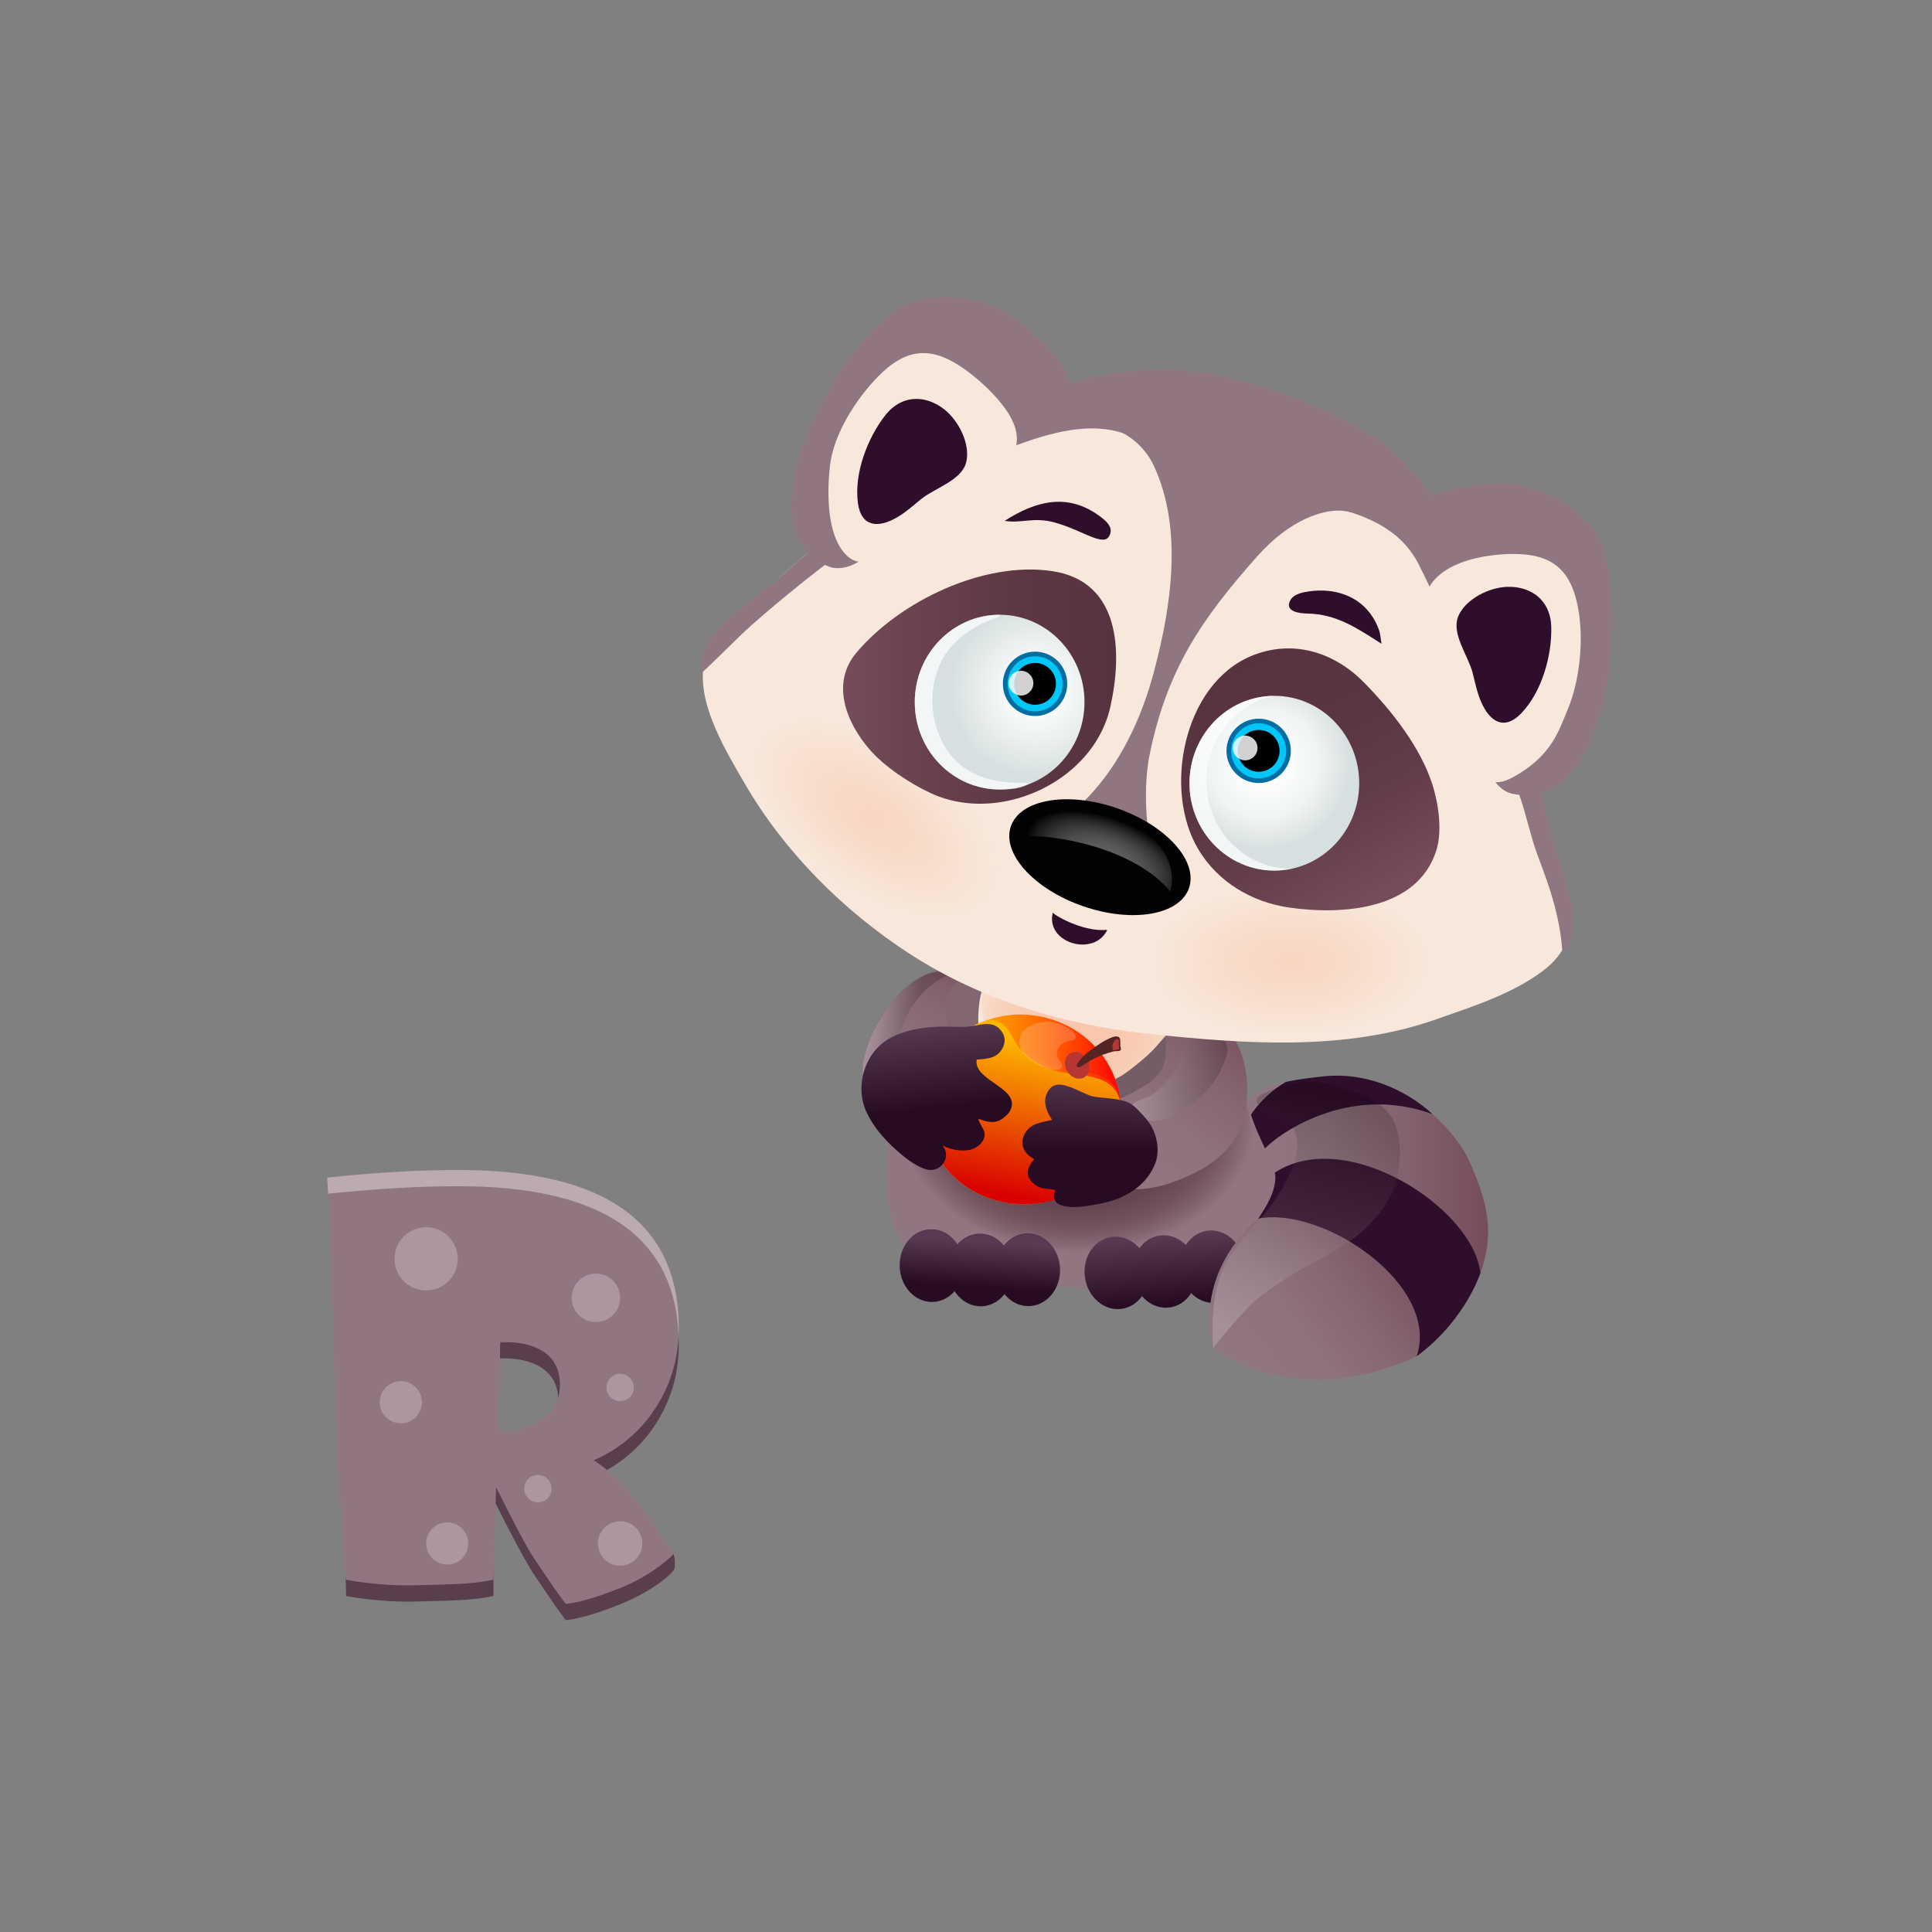<?xml version="1.0" encoding="utf-8"?>
<!-- Generator: Adobe Illustrator 15.1.0, SVG Export Plug-In . SVG Version: 6.00 Build 0)  -->
<!DOCTYPE svg PUBLIC "-//W3C//DTD SVG 1.1//EN" "http://www.w3.org/Graphics/SVG/1.1/DTD/svg11.dtd">
<svg version="1.1" id="Layer_1" xmlns="http://www.w3.org/2000/svg" xmlns:xlink="http://www.w3.org/1999/xlink" x="0px" y="0px"
	 width="512px" height="512px" viewBox="0 0 512 512" enable-background="new 0 0 512 512" xml:space="preserve">
<rect x="0" y="0" width="512" height="512" fill="#808080" stroke="none"/>
<g>
	<g>
		<g>
			<path fill="#593E4D" d="M179.889,356.27c0,8.516-2.454,16-7.146,22.621c-6.625,9.346-15.52,12.309-15.373,12.406
				c5.354,3.639,7.387,5.813,12.261,11.971c1.294,1.498,6.599,5.324,8.77,8.502c0.584,0.854,0.446,3.381,0.354,3.859
				c-0.233,1.217-5.82,6.008-13.854,9.293c-10.593,4.336-14.985,4.412-14.985,4.412s-1.437-1.889-2.596-3.545
				c-1.574-2.244-3.689-5.367-6.354-9.361c-2.13-3.516-5.759-10.193-9.875-18.521l-0.373,0.325l0.046,24.72
				c-4.757,0.961-7.925,1.201-21.051,1.479c-9.693,0.205-18.014-1.479-18.014-1.479c-0.009-0.168,0.032-1.77-0.081-4.318
				c-0.394-8.696-1.404-28.963-2.07-45.571c-0.414-13.646-0.66-32.608-2.139-56.754c12.72-1.343,23.626-1.944,34.128-1.944
				C160.435,314.361,179.889,328.332,179.889,356.27z M147.958,371.258c0-4.395-1.854-7.541-5.554-9.436
				c-2.729-1.389-6.146-1.99-10.27-1.807l-0.416,23.73c3.839,0,7.263-0.854,10.27-2.566
				C145.969,378.961,147.958,375.652,147.958,371.258z"/>
		</g>
		<g>
			<g>
				<path fill="#907681" d="M179.889,351.967c0,8.512-2.454,16.002-7.146,22.621c-6.625,9.344-15.52,12.307-15.373,12.404
					c5.354,3.639,7.387,5.816,12.261,11.971c1.956,2.264,7.496,10.486,8.778,12.789c0.184,0.328-5.477,5.582-13.509,8.869
					c-10.593,4.336-14.985,4.41-14.985,4.41s-1.437-1.891-2.596-3.543c-1.574-2.248-3.689-5.369-6.354-9.363
					c-2.13-3.514-5.251-9.438-9.368-17.762h-0.137l-0.697,24.285c-4.757,0.961-7.925,1.201-21.051,1.477
					c-9.693,0.209-18.014-1.477-18.014-1.477c-0.45-1.648-2.151-28.576-3.006-50.061c-0.416-13.646-0.511-32.373-1.989-56.52
					c12.722-1.344,24.331-2.012,34.833-2.012C160.435,310.061,179.889,324.029,179.889,351.967z M148.389,366.957
					c0-4.396-1.852-7.541-5.554-9.439c-2.729-1.387-6.149-1.984-10.27-1.803l-0.416,23.73c3.837,0,7.264-0.855,10.271-2.57
					C146.399,374.656,148.389,371.352,148.389,366.957z"/>
			</g>
		</g>
		<path fill="#BCAAB3" d="M121.536,314.361c37.796,0,57.229,13.188,58.306,39.563c0.028-0.646,0.047-1.299,0.047-1.957
			c0-27.938-19.454-41.906-58.353-41.906c-10.502,0-22.111,0.668-34.833,2.012c0.091,1.443,0.176,2.867,0.261,4.273
			C99.58,315.025,111.105,314.361,121.536,314.361z"/>
		<circle opacity="0.62" fill="#BCAAB3" enable-background="new    " cx="112.933" cy="333.602" r="8.381"/>
		<path opacity="0.62" fill="#BCAAB3" enable-background="new    " d="M111.814,371.598c0,3.086-2.503,5.59-5.59,5.59
			c-3.084,0-5.587-2.504-5.587-5.59c0-3.084,2.503-5.588,5.587-5.588C109.312,366.01,111.814,368.514,111.814,371.598z"/>
		<circle opacity="0.62" fill="#BCAAB3" enable-background="new    " cx="157.916" cy="343.939" r="6.426"/>
		<circle opacity="0.62" fill="#BCAAB3" enable-background="new    " cx="164.342" cy="367.687" r="3.632"/>
		<circle opacity="0.62" fill="#BCAAB3" enable-background="new    " cx="142.549" cy="394.51" r="3.633"/>
		<circle opacity="0.62" fill="#BCAAB3" enable-background="new    " cx="164.343" cy="409.039" r="5.889"/>
		<circle opacity="0.62" fill="#BCAAB3" enable-background="new    " cx="118.52" cy="409.039" r="5.587"/>
	</g>
	<g>
		
			<linearGradient id="SVGID_1_" gradientUnits="userSpaceOnUse" x1="417.47" y1="643.996" x2="477.564" y2="643.996" gradientTransform="matrix(1 0 0 1 -83.2 -328.981)">
			<stop  offset="0" style="stop-color:#907681"/>
			<stop  offset="0.292" style="stop-color:#8D717C"/>
			<stop  offset="0.654" style="stop-color:#83616E"/>
			<stop  offset="1" style="stop-color:#764C5A"/>
		</linearGradient>
		<path fill="url(#SVGID_1_)" d="M379.665,295.266c-22.615-8.287-41.921,5.68-45.396,10.146c1.268,1.934,2.345,3.893,2.589,5.895
			c18.813-12.449,53.49,8.76,55.483,26.035c3.665-10.201,2.183-18.344-3.121-29.939
			C387.229,303.033,383.281,298.564,379.665,295.266z"/>
		<path fill="#2F0E2B" d="M350.672,285.262c-2.644,0.303-6.373,0.654-9.991,1.482c-4.971,2.836-8.998,7.578-10.809,11.424
			c0.895,2.398,2.796,4.801,4.397,7.244c3.475-4.467,22.778-18.434,45.396-10.146C371.871,288.15,361.095,284.059,350.672,285.262z"
			/>
		<path fill="#907681" d="M330.054,292.92c-0.938,1.758-0.826,3.502-0.182,5.248c1.811-3.846,5.838-8.588,10.809-11.424
			C336.175,287.773,331.854,289.549,330.054,292.92z"/>
		<path fill="#907681" d="M325.947,268.659c-2.891-13.227-20.437-17.169-31.981-18.681c-22.256-2.91-44.466,11.999-52.623,31.732
			c-5.274,12.756-9.522,31.84-3.687,45.133c7.139,16.255,29.173,12.007,43.72,14.058c17.907,2.522,46.514,0.733,55.704-17.528
			c4.264-8.476-0.398-15.433-3.794-23.289C328.769,289.627,328.322,279.529,325.947,268.659z"/>
		
			<linearGradient id="SVGID_2_" gradientUnits="userSpaceOnUse" x1="338.856" y1="585.493" x2="322.203" y2="619.355" gradientTransform="matrix(1 0 0 1 -83.2 -328.981)">
			<stop  offset="0" style="stop-color:#7C5563"/>
			<stop  offset="0.305" style="stop-color:#866673"/>
			<stop  offset="0.651" style="stop-color:#8E727D"/>
			<stop  offset="1" style="stop-color:#907681"/>
		</linearGradient>
		<path fill="url(#SVGID_2_)" d="M259.509,276.217c-0.697-2.654-2.746-3.289-4.155-5.352c-1.672-2.444,3.413-11.098,4.327-10.327
			c-14.009-11.82-30.425,9.349-31.06,23.069c-0.178,3.807,0,9.086,3.556,11.426c5.404,3.557,12.875,1.924,17.725-1.748
			c3.625-2.746,7.123-6.471,8.896-10.711c0.795-1.902,1.224-3.932,0.809-5.953C259.575,276.488,259.542,276.352,259.509,276.217z"/>
		
			<linearGradient id="SVGID_3_" gradientUnits="userSpaceOnUse" x1="314.211" y1="602.314" x2="324.921" y2="604.227" gradientTransform="matrix(1 0 0 1 -83.2 -328.981)">
			<stop  offset="0" style="stop-color:#FFFFFF"/>
			<stop  offset="1" style="stop-color:#000000"/>
		</linearGradient>
		<path opacity="0.19" fill="url(#SVGID_3_)" enable-background="new    " d="M228.621,283.611
			c0.043,4.424,1.604,13.182,7.257,7.057c4.217-4.568-0.688-7.922,3.121-18.521c1.11-3.102,3.354-7.041,6.304-9.799
			c2.014-1.887,4.046-3.13,6.884-4.373C240.514,254.323,228.541,274.674,228.621,283.611z"/>
		<path fill="#826773" d="M253.939,260.252c-2.271,1.426-3.619,5.021-3.595,7.586c0.024,2.661,2.367,8.959,5.652,8.838
			c0.524-0.02,0.968-0.162,1.336-0.389c1.106-0.68,1.554-2.135,1.729-3.369c0.316-2.179,0.918-4.23,1.288-6.408
			c0.4-2.369,0.571-5.191,2.662-6.755C260.323,259.779,256.346,258.738,253.939,260.252z"/>
		
			<radialGradient id="SVGID_4_" cx="371.803" cy="737.912" r="46.968" gradientTransform="matrix(1 0.01 -0.007 0.744 -81.077 -255.671)" gradientUnits="userSpaceOnUse">
			<stop  offset="0" style="stop-color:#5E3D48"/>
			<stop  offset="0.468" style="stop-color:#603F4A"/>
			<stop  offset="0.659" style="stop-color:#664651"/>
			<stop  offset="0.801" style="stop-color:#71525D"/>
			<stop  offset="0.916" style="stop-color:#80646F"/>
			<stop  offset="1" style="stop-color:#907681"/>
		</radialGradient>
		<path fill="url(#SVGID_4_)" d="M323.522,278.559c-0.152-0.109-0.308-0.217-0.466-0.313c-6.209-3.996-14.039,0.604-18.949,4.57
			c-3.558,2.871-6.879,6.732-11.506,7.783c-10.819,2.455-21.105-3.49-31.857-1.771c-9.802,1.563-26.804,13.625-22.937,21.711
			c10.655,22.275,46.706,24.094,62.96,19.854c10.468-2.729,24.116-8.119,30.023-17.436
			C334.505,307.107,330.247,283.422,323.522,278.559z"/>
		
			<linearGradient id="SVGID_5_" gradientUnits="userSpaceOnUse" x1="342.446" y1="610.777" x2="408.267" y2="610.777" gradientTransform="matrix(1 0 0 1 -83.2 -328.981)">
			<stop  offset="0" style="stop-color:#F8E8DB"/>
			<stop  offset="0.587" style="stop-color:#F8E7D9"/>
			<stop  offset="0.827" style="stop-color:#F8E3D2"/>
			<stop  offset="1" style="stop-color:#F8DDC6"/>
		</linearGradient>
		<path fill="url(#SVGID_5_)" d="M293.162,249.71c-11.11-1.452-28.972-0.436-32.888,12.587c-2.349,7.807-0.171,18.533,1.5,26.318
			c1.854,8.623,4.327,18.482,9.209,25.77c4.595-5.543,8.396-11.953,14.44-16.414c5.763-4.248,12.833-5.846,18.807-9.545
			c6.502-4.031,20.36-12.016,20.822-20.656C325.728,255.104,301.989,250.866,293.162,249.71z"/>
		
			<radialGradient id="SVGID_6_" cx="392.439" cy="630.645" r="29.69" gradientTransform="matrix(0.997 0.076 -0.068 0.898 -63.668 -322.884)" gradientUnits="userSpaceOnUse">
			<stop  offset="0" style="stop-color:#FC8856"/>
			<stop  offset="0.258" style="stop-color:#FC8A59"/>
			<stop  offset="0.427" style="stop-color:#FC9061"/>
			<stop  offset="0.571" style="stop-color:#FB9B70"/>
			<stop  offset="0.7" style="stop-color:#FBAA86"/>
			<stop  offset="0.819" style="stop-color:#FABEA1"/>
			<stop  offset="0.93" style="stop-color:#F9D6C2"/>
			<stop  offset="1" style="stop-color:#F8E8DB"/>
		</radialGradient>
		<path opacity="0.34" fill="url(#SVGID_6_)" enable-background="new    " d="M289.79,243.341c-4.6-0.657-9.308-0.776-13.934-0.395
			c-2.891,0.235-8.057,1.58-9.889,4.02c-7.297,9.706-9.231,27.575,2.672,34.714c5.381,3.229,11.747,4.316,17.94,4.578
			c3.317,0.137,6.75,0.885,10.057,0.279c1.689-0.311,3.192-0.977,4.557-2.018c1.892-1.443,2.824-1.199,5.167-1.752
			c5.457-1.287,11.408-3.072,15.036-7.643c2.358-2.963,3.385-6.568,3.563-10.316C325.668,249.814,299.522,244.735,289.79,243.341z"
			/>
		
			<linearGradient id="SVGID_7_" gradientUnits="userSpaceOnUse" x1="409.161" y1="603.171" x2="382.515" y2="637.588" gradientTransform="matrix(1 0 0 1 -83.2 -328.981)">
			<stop  offset="0" style="stop-color:#7C5563"/>
			<stop  offset="0.305" style="stop-color:#866673"/>
			<stop  offset="0.651" style="stop-color:#8E727D"/>
			<stop  offset="1" style="stop-color:#907681"/>
		</linearGradient>
		<path fill="url(#SVGID_7_)" d="M324.27,271.995c-10.787-9.334-16.785,6.782-23.947,11.269c-3.109,1.951-7.12,3.699-9.4,6.701
			c-3.03,3.998-4.775,15.074-1.454,19.295c5.729,7.279,13.649,6.717,21.313,4.029c6.014-2.111,12.389-5.457,16.116-10.873
			c5.117-7.443,4.973-22.125-1.434-29.25C325.088,272.75,324.688,272.359,324.27,271.995z"/>
		
			<linearGradient id="SVGID_8_" gradientUnits="userSpaceOnUse" x1="382.785" y1="613.533" x2="408.48" y2="613.533" gradientTransform="matrix(1 0 0 1 -83.2 -328.981)">
			<stop  offset="0" style="stop-color:#FFFFFF"/>
			<stop  offset="1" style="stop-color:#000000"/>
		</linearGradient>
		<path opacity="0.19" fill="url(#SVGID_8_)" enable-background="new    " d="M314.95,273.17c-1.641,1.92-1.512,4.355-1.899,6.672
			c-0.421,2.521-1.333,3.799-3.092,5.883c-1.576,1.869-3.298,3.594-5.39,4.793c-1.436,0.824-5.127,1.354-4.98,3.605
			c0.133,2.082,3.418,2.785,5.009,2.906c5.795,0.447,12.091-4.314,15.626-8.5c2.134-2.529,4.675-6.652,5.026-10.027
			c0.009-0.064,0.015-0.129,0.021-0.191C325.575,274.488,317.765,269.882,314.95,273.17z"/>
		<path fill="#F8E8DB" d="M391.381,152.225c-8.514-14.691-12.318-31.578-44.635-42.352c-8.219-2.736-19.185-8.706-27.818-9.845
			c-12.58-1.656-25.602-0.315-37.953,3.257c-15.705,4.537-29.854,13.552-42.384,23.837c-10.259,8.413-21.166,16.047-30.963,25.02
			c-6.482,5.932-20.114,15.755-21.242,24.909c-1.254,10.154,6.153,22.299,11,30.642c10.514,18.099,26.136,33.697,43.642,45.055
			c18.98,12.316,41.064,18.896,63.458,21.24c25.162,2.638,51.867,4.707,76.19-3.881c9.628-3.403,20.106-6.662,28.337-12.918
			c12.127-9.215,6.063-21.226,2.877-32.463C405.07,200.682,404.28,174.494,391.381,152.225z"/>
		
			<radialGradient id="SVGID_9_" cx="425.334" cy="876.794" r="36.225" gradientTransform="matrix(1 0 0 0.529 -83.2 -209.04)" gradientUnits="userSpaceOnUse">
			<stop  offset="0" style="stop-color:#FCB292"/>
			<stop  offset="0.217" style="stop-color:#FBB99B"/>
			<stop  offset="0.578" style="stop-color:#FACCB5"/>
			<stop  offset="1" style="stop-color:#F8E8DB"/>
		</radialGradient>
		<ellipse opacity="0.34" fill="url(#SVGID_9_)" enable-background="new    " cx="342.135" cy="254.433" rx="36.22" ry="19.151"/>
		
			<radialGradient id="SVGID_10_" cx="490.674" cy="653.41" r="36.237" gradientTransform="matrix(0.814 0.581 -0.293 0.41 23.595 -336.213)" gradientUnits="userSpaceOnUse">
			<stop  offset="0" style="stop-color:#FCB292"/>
			<stop  offset="0.217" style="stop-color:#FBB99B"/>
			<stop  offset="0.578" style="stop-color:#FACCB5"/>
			<stop  offset="1" style="stop-color:#F8E8DB"/>
		</radialGradient>
		<path opacity="0.34" fill="url(#SVGID_10_)" enable-background="new    " d="M242.786,200.988
			c-16.688-11.035-34.942-12.826-40.776-4.005c-5.834,8.822,2.961,24.921,19.648,35.953c16.684,11.035,34.94,12.829,40.774,4.007
			C268.269,228.122,259.474,212.023,242.786,200.988z"/>
		<path fill="#907681" d="M391.381,152.225c-8.514-14.691-12.318-31.578-44.635-42.352c-8.219-2.736-19.185-8.706-27.818-9.845
			c-12.58-1.656-25.602-0.315-37.953,3.257c-15.705,4.537-29.854,13.552-42.384,23.837c-10.259,8.413-21.166,16.047-30.967,25.02
			c-6.096,5.579-24.266,15.87-21.473,25.962c0.049,0.176,9.259-8.917,9.958-9.592c3.859-3.708,8.782-7.814,13.229-11.459
			c8.873-7.277,18.105-14.105,27.479-20.726c10.34-7.296,21.078-14.225,33.054-18.531c8.71-3.134,18.873-6.04,27.979-2.928
			c4.244,1.452,7.128,4.966,11.506,6.021c5.024,1.212,9.314,3.487,14.207,5.154c4.741,1.618,9.463,3.041,14.273,4.473
			c13.511,4.014,30.896,4.782,38.109,18.996c3.714,7.312,6.718,14.136,9.132,22.019c2.327,7.583,5.643,14.374,9.525,21.258
			c3.263,5.785,5.925,11.894,8.122,18.156c1.734,4.937,2.749,10.083,4.496,15.006c1.645,4.634,6.075,14.894,6.788,25.902
			c6.976-2.813-0.544-22.053-1.892-26.814C405.299,200.995,404.28,174.492,391.381,152.225z"/>
		<path fill="#907681" d="M270.335,85.339c-7.698-6.397-20.913-8.65-30.154-4.748c-15.954,6.737-46.098,59.377-20.64,69.518
			c1.302,0.52,2.846,0.619,4.681,0.176c6.664-1.614,11.776-10.993,15.794-15.981c7.064-8.777,18.586-17.326,29.358-19.985
			c10.223-2.526,18.206-6.839,12.467-17.011C279.206,92.636,274.403,88.714,270.335,85.339z"/>
		<path fill="#F8E8DB" d="M255.334,97.624c-8.651-6.003-15.238-5.392-22.677,2.2c-5.81,5.923-11.771,15.253-12.713,23.642
			c-0.722,6.396-0.8,15.956,2.688,21.546c0.104,0.167,0.206,0.326,0.311,0.479c6.284,9.232,14.941-2.537,20.441-6.642
			c3.864-2.884,8.039-5.477,12.07-7.989c6.868-4.282,17.362-9.009,13.002-19.022C266.225,106.719,259.873,100.771,255.334,97.624z"
			/>
		<path fill="#907681" d="M365.189,116.513c-8.72-6.138-33.315-17.905-56.014-18.671c-5.684-0.191-24.922,1.467-31.079,6.595
			c6.389,2.636,6.938,2.648,20.501,10.934c4.209,2.572,6.312,6.195,7.134,7.951c7.885,16.902,4.555,37.547,0.264,54.008
			c-2.413,9.252-6.07,18.24-11.315,26.017c-5.683,8.422-13.224,15.422-23.042,19.781c5.229,3.646,12.203,4.247,18.025,6.724
			c6.365,2.709,12.471,7.246,19.488,8.081c0.755-4.205-2.345-5.41-3.359-9.435c-2.18-8.671-2.861-20.114-1.095-28.689
			c4.639-22.457,13.698-35.703,28.396-52.28c9.122-10.29,17.555-12.137,21.325-12.219c7.462-0.166,18.446,8.094,22.899,8.221
			c6.51,0.184,4.771-7.688,4.771-7.688S375.915,124.061,365.189,116.513z"/>
		<path fill="#020204" d="M296.001,214.186c-13.032-4.526-25.615-2.385-28.104,4.783c-2.491,7.168,6.063,16.649,19.092,21.171
			c13.031,4.529,25.614,2.385,28.105-4.783C317.579,228.188,309.032,218.709,296.001,214.186z"/>
		
			<linearGradient id="SVGID_11_" gradientUnits="userSpaceOnUse" x1="409.439" y1="504.209" x2="444.412" y2="567.494" gradientTransform="matrix(1 0 0 1 -83.2 -328.981)">
			<stop  offset="0" style="stop-color:#57323F"/>
			<stop  offset="0.396" style="stop-color:#5A3542"/>
			<stop  offset="0.701" style="stop-color:#643D4A"/>
			<stop  offset="0.976" style="stop-color:#744A58"/>
			<stop  offset="1" style="stop-color:#764C5A"/>
		</linearGradient>
		<path fill="url(#SVGID_11_)" d="M361.387,180.783c-7.875-7.989-18.86-11.439-29.704-6.976
			c-18.048,7.426-23.578,35.489-14.098,51.309c5.174,8.631,14.104,13.942,23.99,15.381c13.896,2.027,34.184,0.807,39.119-15.304
			c1.575-5.134,0.471-12.513-1.156-17.481C376.275,197.745,368.673,188.177,361.387,180.783z"/>
		
			<linearGradient id="SVGID_12_" gradientUnits="userSpaceOnUse" x1="306.625" y1="510.943" x2="378.988" y2="510.943" gradientTransform="matrix(1 0 0 1 -83.2 -328.981)">
			<stop  offset="0" style="stop-color:#764C5A"/>
			<stop  offset="0.2" style="stop-color:#6D4452"/>
			<stop  offset="0.649" style="stop-color:#5D3744"/>
			<stop  offset="1" style="stop-color:#57323F"/>
		</linearGradient>
		<path fill="url(#SVGID_12_)" d="M278.813,151.348c-18.099-2.697-40.311,7.94-51.846,21.605
			c-6.825,8.083-2.761,18.482,3.543,25.733c3.992,4.59,10.646,8.937,16.133,11.501c6.422,3.001,13.73,3.491,20.686,1.984
			c12.604-2.73,24.033-12.017,26.906-24.78C297.509,172.847,296.987,154.056,278.813,151.348z"/>
		<path fill="#2F0E2B" d="M291.512,136.845c-8.481-6.313-16.954-4.157-25.25,1.179c4.389,0.771,7.641-1.114,13.297,0.455
			c7.998,2.223,13.759,7.304,14.749,2.602C294.678,139.298,292.731,137.751,291.512,136.845z"/>
		<path fill="#2F0E2B" d="M363.698,163.403c-3.59-5.496-9.983-7.649-16.813-6.678c-1.554,0.221-4.095,0.662-4.991,2.451
			c-1.507,2.997,2.67,3.386,4.59,3.419c7.807,0.144,13.301,3.969,19.637,8.018c-0.217-1.094-0.253-2.475-0.637-3.564
			C365.011,165.703,364.407,164.489,363.698,163.403z"/>
		<path fill="#2F0E2B" d="M250.339,108.565c-2.312-1.84-4.857-2.816-7.346-2.848c-3.071-0.038-6.054,1.36-8.387,4.34
			c-4.744,6.063-8.271,15.373-7.261,23.178c0.83,6.404,5.289,6.755,10.181,3.987c2.43-1.372,4.396-3.177,6.534-4.927
			c3.67-2.996,10.896-4.966,12.021-9.913C257.18,117.583,254.023,111.51,250.339,108.565z"/>
		<path fill="#2F0E2B" d="M246.613,325.793c-4.68,0.145-8.341,4.563-8.18,9.869c0.162,5.307,4.086,9.496,8.771,9.352
			c4.679-0.143,8.34-4.561,8.179-9.871C255.218,329.838,251.294,325.65,246.613,325.793z"/>
		<path fill="#2F0E2B" d="M259.526,326.947c-4.677,0.141-8.34,4.561-8.179,9.867c0.163,5.307,4.088,9.494,8.767,9.352
			c4.682-0.145,8.344-4.561,8.185-9.871C268.131,330.99,264.206,326.803,259.526,326.947z"/>
		<path fill="#2F0E2B" d="M272.151,326.893c-4.68,0.146-8.343,4.563-8.181,9.867c0.162,5.307,4.088,9.496,8.768,9.354
			c4.68-0.146,8.345-4.563,8.181-9.869C280.758,330.934,276.828,326.748,272.151,326.893z"/>
		<path fill="#2F0E2B" d="M294.585,327.805c-4.641,0.652-7.794,5.445-7.058,10.703c0.74,5.258,5.1,8.994,9.732,8.338
			c4.638-0.652,7.796-5.441,7.058-10.699C303.576,330.885,299.22,327.154,294.585,327.805z"/>
		<path fill="#2F0E2B" d="M307.338,327.439c-4.636,0.652-7.792,5.445-7.055,10.701c0.739,5.26,5.102,8.99,9.732,8.34
			c4.638-0.65,7.797-5.443,7.057-10.703C316.331,330.521,311.978,326.787,307.338,327.439z"/>
		<path fill="#2F0E2B" d="M319.928,326.168c-4.634,0.65-7.795,5.443-7.058,10.701c0.741,5.258,5.104,8.992,9.734,8.342
			c4.638-0.652,7.797-5.445,7.057-10.705C328.922,329.248,324.564,325.514,319.928,326.168z"/>
		
			<linearGradient id="SVGID_13_" gradientUnits="userSpaceOnUse" x1="390.938" y1="656.246" x2="392.608" y2="674.202" gradientTransform="matrix(1 0 0 1 -83.2 -328.981)">
			<stop  offset="0" style="stop-color:#FFFFFF"/>
			<stop  offset="1" style="stop-color:#000000"/>
		</linearGradient>
		<path opacity="0.19" fill="url(#SVGID_13_)" enable-background="new    " d="M319.928,326.168
			c-2.385,0.336-4.376,1.771-5.648,3.801c-1.835-1.883-4.342-2.893-6.939-2.529c-2.224,0.314-4.098,1.584-5.372,3.395
			c-1.862-2.193-4.568-3.422-7.381-3.025c-4.641,0.65-7.794,5.443-7.058,10.701c0.74,5.26,5.1,8.994,9.732,8.34
			c2.224-0.313,4.099-1.582,5.375-3.393c1.86,2.195,4.565,3.422,7.381,3.023c2.391-0.336,4.38-1.771,5.651-3.801
			c1.836,1.883,4.345,2.895,6.938,2.531c4.638-0.652,7.797-5.445,7.057-10.705C328.922,329.248,324.564,325.514,319.928,326.168z"/>
		
			<linearGradient id="SVGID_14_" gradientUnits="userSpaceOnUse" x1="327.923" y1="622.982" x2="380.276" y2="622.982" gradientTransform="matrix(1 0 0 1 -83.2 -328.981)">
			<stop  offset="0" style="stop-color:#FFB700"/>
			<stop  offset="0.121" style="stop-color:#FFB200"/>
			<stop  offset="0.272" style="stop-color:#FFA200"/>
			<stop  offset="0.439" style="stop-color:#FF8900"/>
			<stop  offset="0.617" style="stop-color:#FF6500"/>
			<stop  offset="0.805" style="stop-color:#FF3800"/>
			<stop  offset="0.997" style="stop-color:#FF0100"/>
			<stop  offset="1" style="stop-color:#FF0000"/>
		</linearGradient>
		<path fill="url(#SVGID_14_)" d="M275.898,269.414c-14.188-2.887-27.929,5.783-30.688,19.365
			c-2.76,13.578,6.502,26.926,20.692,29.811c14.186,2.887,27.926-5.783,30.687-19.365
			C299.351,285.646,290.086,272.301,275.898,269.414z"/>
		
			<linearGradient id="SVGID_15_" gradientUnits="userSpaceOnUse" x1="350.692" y1="645.076" x2="358.208" y2="604.571" gradientTransform="matrix(1 0 0 1 -83.2 -328.981)">
			<stop  offset="0" style="stop-color:#D90000"/>
			<stop  offset="0.569" style="stop-color:#EE6700;stop-opacity:0.431"/>
			<stop  offset="1" style="stop-color:#FFB700;stop-opacity:0"/>
		</linearGradient>
		<path fill="url(#SVGID_15_)" d="M277.885,282.084c-2.53-1.17-5.228-2.9-6.972-5.197c-1.734-2.281-2.587-5.916-5.486-7.005
			c-2.908-1.088-6.075,1.147-8.415,2.78c-5.175,3.611-8.903,9.154-10.188,15.477c-2.763,13.58,6.098,26.844,19.782,29.625
			c5.226,1.064,11.515,0.391,16.35-1.988c6.178-3.033,12.051-10.088,13.688-17.504c0.457-2.064,0.588-4.162,0.304-6.207
			C295.533,281.932,284.446,285.125,277.885,282.084z"/>
		
			<linearGradient id="SVGID_16_" gradientUnits="userSpaceOnUse" x1="349.987" y1="645.902" x2="357.504" y2="605.391" gradientTransform="matrix(1 0 0 1 -83.2 -328.981)">
			<stop  offset="0" style="stop-color:#D90000"/>
			<stop  offset="0.569" style="stop-color:#EE6700"/>
			<stop  offset="1" style="stop-color:#FFB700"/>
		</linearGradient>
		<path fill="url(#SVGID_16_)" d="M277.316,282.941c-2.624-1.193-5.432-2.945-7.252-5.258c-1.813-2.301-2.72-5.943-5.729-7.056
			c-3.019-1.108-6.28,1.104-8.689,2.724c-5.333,3.58-9.147,9.104-10.438,15.428c-2.762,13.578,6.502,26.926,20.692,29.811
			c5.41,1.102,11.914,0.473,16.906-1.873c6.371-2.998,12.399-10.018,14.043-17.432c0.459-2.068,0.577-4.166,0.271-6.215
			C295.584,282.91,284.134,286.031,277.316,282.941z"/>
		<path fill="#2F0E2B" d="M258.826,280.801c2.772-0.229,5.56-0.262,6.975-3.301c0.816-1.75,0.479-3.377-0.888-4.783
			c-0.237-0.248-0.476-0.443-0.703-0.6c-1.833-1.234-4.173-0.617-6.183-0.244c-2.396,0.445-4.376,0.232-6.771,0.195
			c-5.098-0.08-10.911,0.561-15.413,3.074c-6.82,3.809-9.239,12.672-6.36,19.219c2.104,4.793,5.884,8.672,9.867,11.973
			c1.715,1.422,5.382,3.963,7.675,3.707c3.294-0.367,4.816-4.164,2.728-6.461c2.254,1.051,4.702,1.6,7.159,1.152
			c2.013-0.365,4.104-2.141,4.021-4.303c-0.042-1.098-1.576-2.855-1.642-3.938c2.014,0.731,3.85,1.278,5.677,0.366
			c1.099-0.549,2.26-1.672,2.633-2.349C271.015,288.322,257.843,286.58,258.826,280.801z"/>
		
			<linearGradient id="SVGID_17_" gradientUnits="userSpaceOnUse" x1="329.186" y1="599.819" x2="331.75" y2="622.702" gradientTransform="matrix(1 0 0 1 -83.2 -328.981)">
			<stop  offset="0" style="stop-color:#FFFFFF"/>
			<stop  offset="1" style="stop-color:#000000"/>
		</linearGradient>
		<path opacity="0.19" fill="url(#SVGID_17_)" enable-background="new    " d="M258.826,280.801c2.772-0.229,5.56-0.262,6.975-3.301
			c0.816-1.75,0.479-3.377-0.888-4.783c-0.237-0.248-0.476-0.443-0.703-0.6c-1.833-1.234-4.173-0.617-6.183-0.244
			c-2.396,0.445-4.376,0.232-6.771,0.195c-5.098-0.08-10.911,0.561-15.413,3.074c-6.82,3.809-9.239,12.672-6.36,19.219
			c2.104,4.793,5.884,8.672,9.867,11.973c1.715,1.422,5.382,3.963,7.675,3.707c3.294-0.367,4.816-4.164,2.728-6.461
			c2.254,1.051,4.702,1.6,7.159,1.152c2.013-0.365,4.104-2.141,4.021-4.303c-0.042-1.098-1.576-2.855-1.642-3.938
			c2.014,0.731,3.85,1.278,5.677,0.366c1.099-0.549,2.26-1.672,2.633-2.349C271.015,288.322,257.843,286.58,258.826,280.801z"/>
		<path fill="#2F0E2B" d="M303.054,295.73c-1.802-1.895-2.854-3.379-5.456-4.047c-2.5-0.645-5.115-0.643-7.654-1.041
			c-3.055-0.486-9.131-5.35-11.779-2.047c-2.104,2.619-1.063,5.678,0.665,8.182c-2.778,0.738-5.711,0.801-7.26,3.707
			c-1.452,2.73-0.138,5.42,2.535,6.689c-2.244,2.521-2.511,4.986,0.562,7.057c1.517,1.021,3.372,0.662,5.023,1.188
			c-0.604,1.518-0.555,3.209,1.372,3.914c3.109,1.139,7.267,0.244,10.479-0.354c6.015-1.125,11.703-4.213,14.309-9.955
			c1.318-2.898,1.144-6.053,0.007-8.992C305.24,298.439,304.269,297.006,303.054,295.73z"/>
		
			<linearGradient id="SVGID_18_" gradientUnits="userSpaceOnUse" x1="372.417" y1="611.677" x2="372.051" y2="634.01" gradientTransform="matrix(1 0 0 1 -83.2 -328.981)">
			<stop  offset="0" style="stop-color:#FFFFFF"/>
			<stop  offset="1" style="stop-color:#000000"/>
		</linearGradient>
		<path opacity="0.19" fill="url(#SVGID_18_)" enable-background="new    " d="M303.054,295.73
			c-1.802-1.895-2.854-3.379-5.456-4.047c-2.5-0.645-5.115-0.643-7.654-1.041c-3.055-0.486-9.131-5.35-11.779-2.047
			c-2.104,2.619-1.063,5.678,0.665,8.182c-2.778,0.738-5.711,0.801-7.26,3.707c-1.452,2.73-0.138,5.42,2.535,6.689
			c-2.244,2.521-2.511,4.986,0.562,7.057c1.517,1.021,3.372,0.662,5.023,1.188c-0.604,1.518-0.555,3.209,1.372,3.914
			c3.109,1.139,7.267,0.244,10.479-0.354c6.015-1.125,11.703-4.213,14.309-9.955c1.318-2.898,1.144-6.053,0.007-8.992
			C305.24,298.439,304.269,297.006,303.054,295.73z"/>
		<path fill="#2F0E2B" d="M279.008,241.816c-2.024,8.115,10.941,11.914,14.429,4.608
			C286.701,247.062,278.919,242.209,279.008,241.816z"/>
		
			<radialGradient id="SVGID_19_" cx="357.729" cy="512.025" r="22.824" gradientTransform="matrix(1 0 0 1 -83.2 -328.981)" gradientUnits="userSpaceOnUse">
			<stop  offset="0" style="stop-color:#FFFFFF"/>
			<stop  offset="0.241" style="stop-color:#FBFCFC"/>
			<stop  offset="0.369" style="stop-color:#F6F8F8"/>
			<stop  offset="1" style="stop-color:#D7E0E0"/>
		</radialGradient>
		<path fill="url(#SVGID_19_)" d="M264.913,162.917c-12.419,0-22.489,10.367-22.489,23.153c0,12.787,10.07,23.151,22.489,23.151
			c12.424,0,22.488-10.364,22.488-23.151C287.403,173.284,277.337,162.917,264.913,162.917z"/>
		<path opacity="0.7" fill="#FFFFFF" enable-background="new    " d="M247.488,181.216c1.762-9.555,8.568-14.756,17.179-17.739
			l0.284-0.56c-0.013,0-0.024,0-0.036,0c-12.419,0-22.489,10.367-22.489,23.153c0,12.787,10.07,23.151,22.489,23.151
			c2.676,0,5.803-0.12,8.06-1.731c-7.469,0.009-11.44-0.575-15.908-3.044C249.551,200.291,245.808,190.324,247.488,181.216z"/>
		
			<radialGradient id="SVGID_20_" cx="418.105" cy="531.263" r="22.824" gradientTransform="matrix(1 0 0 1 -83.2 -328.981)" gradientUnits="userSpaceOnUse">
			<stop  offset="0" style="stop-color:#FFFFFF"/>
			<stop  offset="0.33" style="stop-color:#FBFCFC"/>
			<stop  offset="0.629" style="stop-color:#F0F4F4"/>
			<stop  offset="0.914" style="stop-color:#DEE5E5"/>
			<stop  offset="1" style="stop-color:#D7E0E0"/>
		</radialGradient>
		<ellipse fill="url(#SVGID_20_)" cx="337.717" cy="207.558" rx="22.487" ry="23.152"/>
		<path opacity="0.7" fill="#FFFFFF" enable-background="new    " d="M319.698,207.062c0-11.139,7.646-20.438,17.826-22.649
			c-12.335,0.106-22.297,10.427-22.297,23.146c0,12.787,10.066,23.151,22.489,23.151c1.599,0,3.16-0.175,4.667-0.502
			c-0.067,0-0.13,0.007-0.195,0.007C329.767,230.215,319.698,219.849,319.698,207.062z"/>
		<path fill="#907681" d="M395.318,128.198c-5.264,0.495-11.439,1.023-16.252,3.395c-10.478,5.161-6.317,13.226,0.701,21.077
			c7.393,8.273,12.086,21.831,12.967,33.063c0.503,6.387-0.563,17.015,4.029,22.105c1.263,1.4,2.595,2.188,3.965,2.495
			c26.742,5.987,31.542-54.484,22.166-69.045C417.466,132.854,405.281,127.262,395.318,128.198z"/>
		<path fill="#F8E8DB" d="M400.775,146.803c-9.507,0.071-24.572,3.366-23.278,15.568c0.391,3.7,2.899,8.334,4.431,11.81
			c1.911,4.349,3.896,8.847,5.461,13.406c1.156,3.372,1.778,6.882,2.724,10.312c0.568,2.064,1.021,5.876,2.504,7.474
			c2.66,2.864,5.74,2.049,8.448,0.547c10.13-5.619,11.931-12.062,14.357-17.813c3.284-7.776,4.295-18.529,2.839-26.692
			C416.396,150.945,411.304,146.728,400.775,146.803z"/>
		<path fill="#2F0E2B" d="M406.944,157.603c-2.021-1.454-4.649-2.188-7.602-2.08c-4.715,0.174-10.863,3.177-12.841,7.686
			c-2.033,4.65,2.601,10.529,3.767,15.122c0.677,2.677,1.188,5.299,2.321,7.847c2.282,5.135,6.081,7.506,10.556,2.854
			c5.456-5.674,8.159-15.255,7.952-22.948C410.994,162.298,409.431,159.401,406.944,157.603z"/>
		<circle fill="#046EA3" cx="333.559" cy="198.985" r="8.528"/>
		<circle fill="#00C7F7" cx="333.559" cy="198.984" r="7.298"/>
		<circle cx="333.559" cy="198.984" r="5.539"/>
		<circle fill="#046EA3" cx="274.3" cy="181.225" r="8.528"/>
		<circle fill="#00C7F7" cx="274.3" cy="181.224" r="7.298"/>
		<circle cx="274.3" cy="181.224" r="5.54"/>
		<circle opacity="0.82" fill="#FFFFFF" enable-background="new    " cx="270.581" cy="181.042" r="3.278"/>
		<path opacity="0.82" fill="#FFFFFF" enable-background="new    " d="M329.98,194.941c-1.807,0-3.276,1.47-3.276,3.278
			c0,1.813,1.472,3.276,3.276,3.276c1.81,0,3.278-1.465,3.278-3.276C333.259,196.411,331.788,194.941,329.98,194.941z"/>
		
			<radialGradient id="SVGID_21_" cx="491.529" cy="792.693" r="22.602" gradientTransform="matrix(0.93 0.368 -0.179 0.454 -21.762 -312.802)" gradientUnits="userSpaceOnUse">
			<stop  offset="0" style="stop-color:#FFFFFF"/>
			<stop  offset="0.16" style="stop-color:#FCFCFC"/>
			<stop  offset="0.29" style="stop-color:#F2F2F2"/>
			<stop  offset="0.41" style="stop-color:#E1E1E1"/>
			<stop  offset="0.523" style="stop-color:#C9C9C9"/>
			<stop  offset="0.632" style="stop-color:#A9A9A9"/>
			<stop  offset="0.738" style="stop-color:#838383"/>
			<stop  offset="0.841" style="stop-color:#565656"/>
			<stop  offset="0.94" style="stop-color:#232323"/>
			<stop  offset="1" style="stop-color:#000000"/>
		</radialGradient>
		<path opacity="0.37" fill="url(#SVGID_21_)" enable-background="new    " d="M296.577,216.805
			c-6.643-2.064-22.277-3.876-25.156,4.735c12.329-0.178,30.63,4.779,38.694,14.715
			C312.677,227.038,304.059,219.127,296.577,216.805z"/>
		
			<linearGradient id="SVGID_22_" gradientUnits="userSpaceOnUse" x1="450.387" y1="660.499" x2="412.543" y2="689.208" gradientTransform="matrix(1 0 0 1 -83.2 -328.981)">
			<stop  offset="0" style="stop-color:#7C5563"/>
			<stop  offset="0.305" style="stop-color:#866673"/>
			<stop  offset="0.651" style="stop-color:#8E727D"/>
			<stop  offset="1" style="stop-color:#907681"/>
		</linearGradient>
		<path fill="url(#SVGID_22_)" d="M333.444,322.961c-18.052,15.729-11.977,34.412-11.977,34.412s21.608,17.107,53.949,2.059
			C381.787,340.563,350.525,319.535,333.444,322.961z"/>
		<path fill="#2F0E2B" d="M337.848,310.764c0.036,0.291,0.148,0.82,0.145,1.115c-0.024,4.195-2.502,7.967-4.548,11.082
			c17.081-3.426,48.345,17.602,41.975,36.471c5.59-4.059,10.29-9.465,13.635-15.17c1.414-2.41,2.496-4.703,3.292-6.92
			C390.351,320.066,356.658,298.313,337.848,310.764z"/>
		<path fill="#755D68" d="M297.938,284.623c-1.067,0.771-0.874,0.582-2.281,1.262c0.024,0.813,0.444,1.996,0.721,2.758
			c0.263,0.721,0.34,1.576,0.396,2.385c1.608-0.262,4.088-1.947,5.551-2.713c3.53-1.83,6.364-4.459,6.563-8.633
			c0.042-0.844,0.105-4.318,0.06-4.996C305.818,278.346,302.254,281.523,297.938,284.623z"/>
		<g opacity="0.19">
			
				<linearGradient id="SVGID_23_" gradientUnits="userSpaceOnUse" x1="437.47" y1="619.901" x2="422.073" y2="683.373" gradientTransform="matrix(1 0 0 1 -83.2 -328.981)">
				<stop  offset="0" style="stop-color:#000000"/>
				<stop  offset="1" style="stop-color:#FFFFFF"/>
			</linearGradient>
			<path fill="url(#SVGID_23_)" d="M358.72,289.254c-5.415-1.609-10.8-3.504-16.261-2.021c-7.312,1.982-14.678,4.242-4.422,8.068
				c8.436,3.143,6.693,11.967,0.656,21.414c-8.495,13.281-18.753,14.855-17.228,40.658c1.603-2.486,9.231-11.162,11.683-13.135
				c12.172-9.816,22.302-11.805,30.035-20.025c3.142-3.336,6.229-7.52,7.14-12.59C372.287,300.662,370.09,292.635,358.72,289.254z"
				/>
		</g>
		
			<linearGradient id="SVGID_24_" gradientUnits="userSpaceOnUse" x1="343.401" y1="657.94" x2="342.565" y2="670.053" gradientTransform="matrix(1 0 0 1 -83.2 -328.981)">
			<stop  offset="0" style="stop-color:#FFFFFF"/>
			<stop  offset="1" style="stop-color:#000000"/>
		</linearGradient>
		<path opacity="0.19" fill="url(#SVGID_24_)" enable-background="new    " d="M272.192,326.949
			c-2.437,0.074-4.592,1.314-6.082,3.232c-1.614-2.018-3.962-3.258-6.544-3.178c-2.27,0.068-4.298,1.152-5.77,2.852
			c-1.603-2.498-4.226-4.094-7.144-4.002c-4.682,0.145-8.341,4.559-8.182,9.867c0.161,5.307,4.089,9.494,8.768,9.352
			c2.273-0.068,4.305-1.154,5.772-2.852c1.603,2.5,4.224,4.094,7.141,4.004c2.438-0.074,4.596-1.316,6.083-3.232
			c1.616,2.014,3.962,3.258,6.541,3.18c4.684-0.145,8.345-4.563,8.181-9.869C280.797,330.992,276.87,326.809,272.192,326.949z"/>
		<path fill="#B73533" d="M283.551,279.164c-1.452,0.885-1.773,3.016-0.716,4.76c1.062,1.746,3.102,2.443,4.557,1.555
			c1.457-0.883,1.777-3.016,0.718-4.758C287.049,278.977,285.009,278.279,283.551,279.164z"/>
		<path fill="#542424" d="M296.272,274.73c-0.857-0.313-2.138,0.406-2.882,0.764c-0.957,0.459-1.819,1.01-2.69,1.613
			c-0.577,0.404-1.154,0.809-1.723,1.229c-0.98,0.73-1.951,1.557-2.682,2.545c-0.271,0.367-1.214,1.209-0.907,1.715
			c0.386,0.629,1.51-0.203,1.884-0.449c0.807-0.525,1.586-1.064,2.446-1.5c1.71-0.875,3.566-1.563,5.43-2.025
			c0.297-0.072,0.914-0.021,1.363-0.102c0.2-0.039,0.37-0.102,0.461-0.213c0.229-0.27-0.07-0.92-0.083-1.242
			C296.862,276.4,297.109,275.029,296.272,274.73z"/>
		<path fill="#B73533" d="M296.136,275.377c-0.709-0.1-1.228,1.219-1.321,1.732c-0.038,0.211-0.027,0.521,0.034,0.773
			c0.022,0.094,0.052,0.18,0.091,0.248c0.213,0.396,0.661,0.127,1.015,0.018c0.118-0.035,0.464-0.041,0.544-0.113
			c0.22-0.205-0.026-1.072-0.02-1.371C296.486,276.314,296.656,275.451,296.136,275.377z"/>
		<path opacity="0.19" fill="#FFFFFF" enable-background="new    " d="M282.313,272.084c-2.366-1.299-4.741-1.604-7.399-0.93
			c-2.823,0.715-5.271,2.705-4.704,5.803c0.504,2.764,3.623,4.703,6.093,5.723c1.14,0.469,3.905,1.445,5.007,0.346
			c0.277-0.275,0.193-0.691,0.063-1.092c-0.317-0.938-1.141-1.395-1.25-2.447c-0.187-1.723,1.063-2.854,2.535-3.467
			c1.161-0.48,2.943-0.045,2.229-1.816C284.449,273.129,283.281,272.613,282.313,272.084z"/>
	</g>
</g>
</svg>

